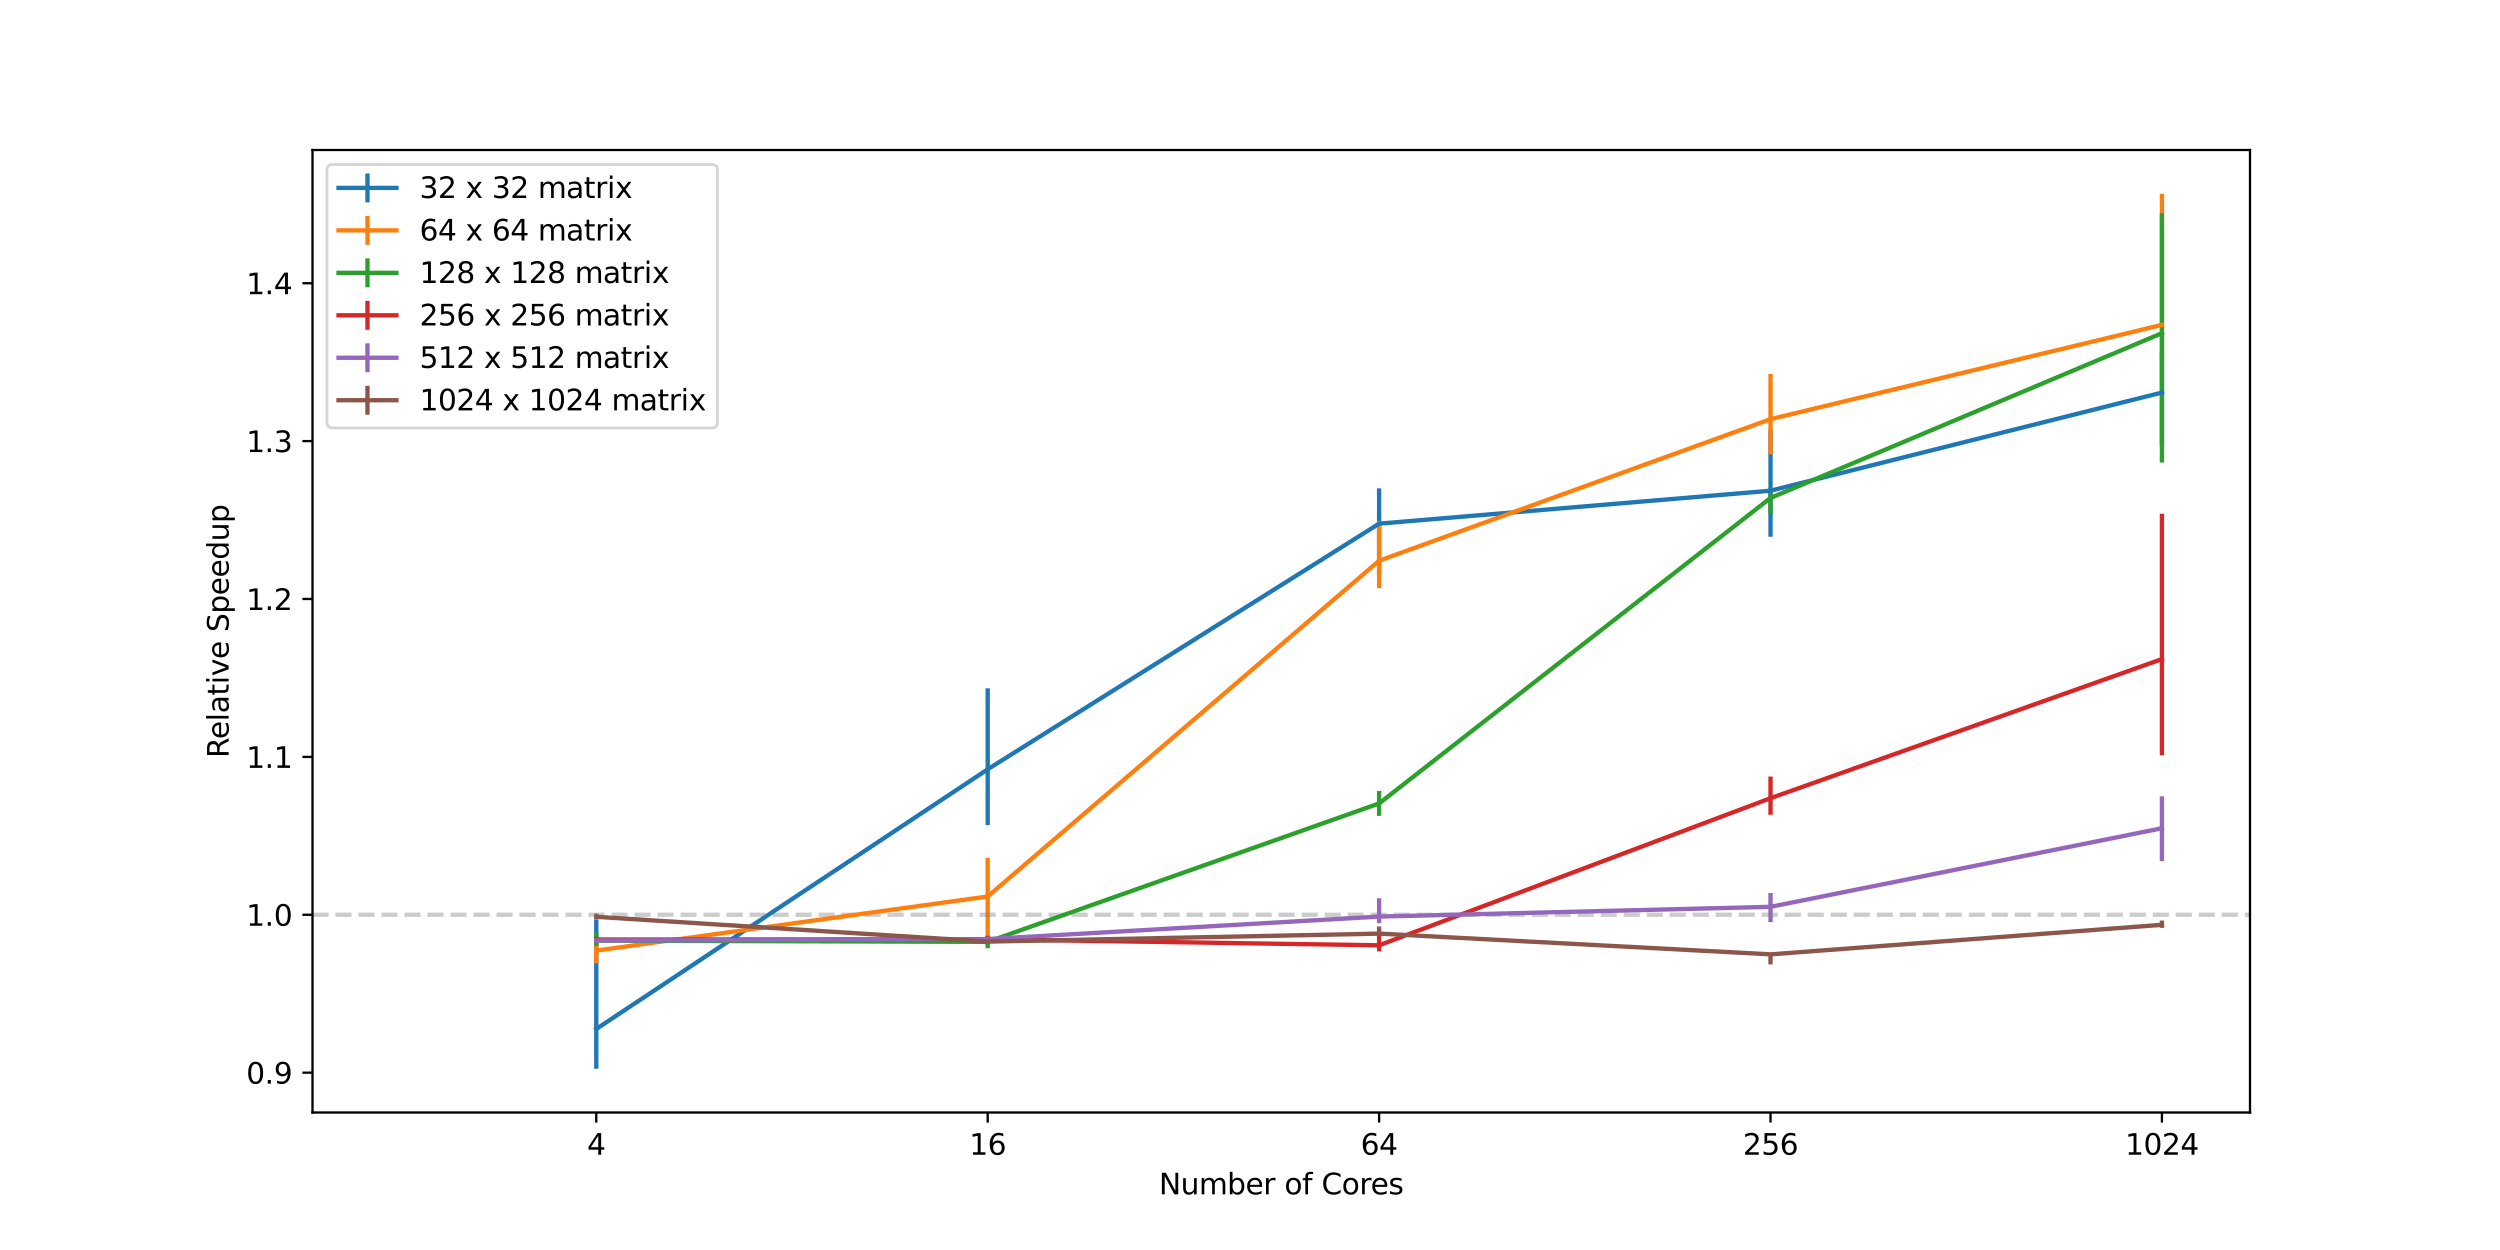 <?xml version="1.0" encoding="utf-8" standalone="no"?>
<!DOCTYPE svg PUBLIC "-//W3C//DTD SVG 1.1//EN"
  "http://www.w3.org/Graphics/SVG/1.1/DTD/svg11.dtd">
<svg xmlns:xlink="http://www.w3.org/1999/xlink" width="864pt" height="432pt" viewBox="0 0 864 432" xmlns="http://www.w3.org/2000/svg" version="1.1">
 <defs>
  <style type="text/css">*{stroke-linejoin: round; stroke-linecap: butt}</style>
 </defs>
 <g id="figure_1">
  <g id="patch_1">
   <path d="M 0 432 
L 864 432 
L 864 0 
L 0 0 
z
" style="fill: #ffffff"/>
  </g>
  <g id="axes_1">
   <g id="patch_2">
    <path d="M 108 384.48 
L 777.6 384.48 
L 777.6 51.84 
L 108 51.84 
z
" style="fill: #ffffff"/>
   </g>
   <g id="matplotlib.axis_1">
    <g id="xtick_1">
     <g id="line2d_1">
      <defs>
       <path id="mb543608d26" d="M 0 0 
L 0 3.5 
" style="stroke: #000000; stroke-width: 0.8"/>
      </defs>
      <g>
       <use xlink:href="#mb543608d26" x="206.073" y="384.48" style="stroke: #000000; stroke-width: 0.8"/>
      </g>
     </g>
     <g id="text_1">
      <!-- 4 -->
      <g transform="translate(202.891 399.078) scale(0.1 -0.1)">
       <defs>
        <path id="DejaVuSans-34" d="M 2419 4116 
L 825 1625 
L 2419 1625 
L 2419 4116 
z
M 2253 4666 
L 3047 4666 
L 3047 1625 
L 3713 1625 
L 3713 1100 
L 3047 1100 
L 3047 0 
L 2419 0 
L 2419 1100 
L 313 1100 
L 313 1709 
L 2253 4666 
z
" transform="scale(0.016)"/>
       </defs>
       <use xlink:href="#DejaVuSans-34"/>
      </g>
     </g>
    </g>
    <g id="xtick_2">
     <g id="line2d_2">
      <g>
       <use xlink:href="#mb543608d26" x="341.345" y="384.48" style="stroke: #000000; stroke-width: 0.8"/>
      </g>
     </g>
     <g id="text_2">
      <!-- 16 -->
      <g transform="translate(334.983 399.078) scale(0.1 -0.1)">
       <defs>
        <path id="DejaVuSans-31" d="M 794 531 
L 1825 531 
L 1825 4091 
L 703 3866 
L 703 4441 
L 1819 4666 
L 2450 4666 
L 2450 531 
L 3481 531 
L 3481 0 
L 794 0 
L 794 531 
z
" transform="scale(0.016)"/>
        <path id="DejaVuSans-36" d="M 2113 2584 
Q 1688 2584 1439 2293 
Q 1191 2003 1191 1497 
Q 1191 994 1439 701 
Q 1688 409 2113 409 
Q 2538 409 2786 701 
Q 3034 994 3034 1497 
Q 3034 2003 2786 2293 
Q 2538 2584 2113 2584 
z
M 3366 4563 
L 3366 3988 
Q 3128 4100 2886 4159 
Q 2644 4219 2406 4219 
Q 1781 4219 1451 3797 
Q 1122 3375 1075 2522 
Q 1259 2794 1537 2939 
Q 1816 3084 2150 3084 
Q 2853 3084 3261 2657 
Q 3669 2231 3669 1497 
Q 3669 778 3244 343 
Q 2819 -91 2113 -91 
Q 1303 -91 875 529 
Q 447 1150 447 2328 
Q 447 3434 972 4092 
Q 1497 4750 2381 4750 
Q 2619 4750 2861 4703 
Q 3103 4656 3366 4563 
z
" transform="scale(0.016)"/>
       </defs>
       <use xlink:href="#DejaVuSans-31"/>
       <use xlink:href="#DejaVuSans-36" x="63.623"/>
      </g>
     </g>
    </g>
    <g id="xtick_3">
     <g id="line2d_3">
      <g>
       <use xlink:href="#mb543608d26" x="476.618" y="384.48" style="stroke: #000000; stroke-width: 0.8"/>
      </g>
     </g>
     <g id="text_3">
      <!-- 64 -->
      <g transform="translate(470.256 399.078) scale(0.1 -0.1)">
       <use xlink:href="#DejaVuSans-36"/>
       <use xlink:href="#DejaVuSans-34" x="63.623"/>
      </g>
     </g>
    </g>
    <g id="xtick_4">
     <g id="line2d_4">
      <g>
       <use xlink:href="#mb543608d26" x="611.891" y="384.48" style="stroke: #000000; stroke-width: 0.8"/>
      </g>
     </g>
     <g id="text_4">
      <!-- 256 -->
      <g transform="translate(602.347 399.078) scale(0.1 -0.1)">
       <defs>
        <path id="DejaVuSans-32" d="M 1228 531 
L 3431 531 
L 3431 0 
L 469 0 
L 469 531 
Q 828 903 1448 1529 
Q 2069 2156 2228 2338 
Q 2531 2678 2651 2914 
Q 2772 3150 2772 3378 
Q 2772 3750 2511 3984 
Q 2250 4219 1831 4219 
Q 1534 4219 1204 4116 
Q 875 4013 500 3803 
L 500 4441 
Q 881 4594 1212 4672 
Q 1544 4750 1819 4750 
Q 2544 4750 2975 4387 
Q 3406 4025 3406 3419 
Q 3406 3131 3298 2873 
Q 3191 2616 2906 2266 
Q 2828 2175 2409 1742 
Q 1991 1309 1228 531 
z
" transform="scale(0.016)"/>
        <path id="DejaVuSans-35" d="M 691 4666 
L 3169 4666 
L 3169 4134 
L 1269 4134 
L 1269 2991 
Q 1406 3038 1543 3061 
Q 1681 3084 1819 3084 
Q 2600 3084 3056 2656 
Q 3513 2228 3513 1497 
Q 3513 744 3044 326 
Q 2575 -91 1722 -91 
Q 1428 -91 1123 -41 
Q 819 9 494 109 
L 494 744 
Q 775 591 1075 516 
Q 1375 441 1709 441 
Q 2250 441 2565 725 
Q 2881 1009 2881 1497 
Q 2881 1984 2565 2268 
Q 2250 2553 1709 2553 
Q 1456 2553 1204 2497 
Q 953 2441 691 2322 
L 691 4666 
z
" transform="scale(0.016)"/>
       </defs>
       <use xlink:href="#DejaVuSans-32"/>
       <use xlink:href="#DejaVuSans-35" x="63.623"/>
       <use xlink:href="#DejaVuSans-36" x="127.246"/>
      </g>
     </g>
    </g>
    <g id="xtick_5">
     <g id="line2d_5">
      <g>
       <use xlink:href="#mb543608d26" x="747.164" y="384.48" style="stroke: #000000; stroke-width: 0.8"/>
      </g>
     </g>
     <g id="text_5">
      <!-- 1024 -->
      <g transform="translate(734.439 399.078) scale(0.1 -0.1)">
       <defs>
        <path id="DejaVuSans-30" d="M 2034 4250 
Q 1547 4250 1301 3770 
Q 1056 3291 1056 2328 
Q 1056 1369 1301 889 
Q 1547 409 2034 409 
Q 2525 409 2770 889 
Q 3016 1369 3016 2328 
Q 3016 3291 2770 3770 
Q 2525 4250 2034 4250 
z
M 2034 4750 
Q 2819 4750 3233 4129 
Q 3647 3509 3647 2328 
Q 3647 1150 3233 529 
Q 2819 -91 2034 -91 
Q 1250 -91 836 529 
Q 422 1150 422 2328 
Q 422 3509 836 4129 
Q 1250 4750 2034 4750 
z
" transform="scale(0.016)"/>
       </defs>
       <use xlink:href="#DejaVuSans-31"/>
       <use xlink:href="#DejaVuSans-30" x="63.623"/>
       <use xlink:href="#DejaVuSans-32" x="127.246"/>
       <use xlink:href="#DejaVuSans-34" x="190.869"/>
      </g>
     </g>
    </g>
    <g id="text_6">
     <!-- Number of Cores -->
     <g transform="translate(400.541 412.757) scale(0.1 -0.1)">
      <defs>
       <path id="DejaVuSans-4e" d="M 628 4666 
L 1478 4666 
L 3547 763 
L 3547 4666 
L 4159 4666 
L 4159 0 
L 3309 0 
L 1241 3903 
L 1241 0 
L 628 0 
L 628 4666 
z
" transform="scale(0.016)"/>
       <path id="DejaVuSans-75" d="M 544 1381 
L 544 3500 
L 1119 3500 
L 1119 1403 
Q 1119 906 1312 657 
Q 1506 409 1894 409 
Q 2359 409 2629 706 
Q 2900 1003 2900 1516 
L 2900 3500 
L 3475 3500 
L 3475 0 
L 2900 0 
L 2900 538 
Q 2691 219 2414 64 
Q 2138 -91 1772 -91 
Q 1169 -91 856 284 
Q 544 659 544 1381 
z
M 1991 3584 
L 1991 3584 
z
" transform="scale(0.016)"/>
       <path id="DejaVuSans-6d" d="M 3328 2828 
Q 3544 3216 3844 3400 
Q 4144 3584 4550 3584 
Q 5097 3584 5394 3201 
Q 5691 2819 5691 2113 
L 5691 0 
L 5113 0 
L 5113 2094 
Q 5113 2597 4934 2840 
Q 4756 3084 4391 3084 
Q 3944 3084 3684 2787 
Q 3425 2491 3425 1978 
L 3425 0 
L 2847 0 
L 2847 2094 
Q 2847 2600 2669 2842 
Q 2491 3084 2119 3084 
Q 1678 3084 1418 2786 
Q 1159 2488 1159 1978 
L 1159 0 
L 581 0 
L 581 3500 
L 1159 3500 
L 1159 2956 
Q 1356 3278 1631 3431 
Q 1906 3584 2284 3584 
Q 2666 3584 2933 3390 
Q 3200 3197 3328 2828 
z
" transform="scale(0.016)"/>
       <path id="DejaVuSans-62" d="M 3116 1747 
Q 3116 2381 2855 2742 
Q 2594 3103 2138 3103 
Q 1681 3103 1420 2742 
Q 1159 2381 1159 1747 
Q 1159 1113 1420 752 
Q 1681 391 2138 391 
Q 2594 391 2855 752 
Q 3116 1113 3116 1747 
z
M 1159 2969 
Q 1341 3281 1617 3432 
Q 1894 3584 2278 3584 
Q 2916 3584 3314 3078 
Q 3713 2572 3713 1747 
Q 3713 922 3314 415 
Q 2916 -91 2278 -91 
Q 1894 -91 1617 61 
Q 1341 213 1159 525 
L 1159 0 
L 581 0 
L 581 4863 
L 1159 4863 
L 1159 2969 
z
" transform="scale(0.016)"/>
       <path id="DejaVuSans-65" d="M 3597 1894 
L 3597 1613 
L 953 1613 
Q 991 1019 1311 708 
Q 1631 397 2203 397 
Q 2534 397 2845 478 
Q 3156 559 3463 722 
L 3463 178 
Q 3153 47 2828 -22 
Q 2503 -91 2169 -91 
Q 1331 -91 842 396 
Q 353 884 353 1716 
Q 353 2575 817 3079 
Q 1281 3584 2069 3584 
Q 2775 3584 3186 3129 
Q 3597 2675 3597 1894 
z
M 3022 2063 
Q 3016 2534 2758 2815 
Q 2500 3097 2075 3097 
Q 1594 3097 1305 2825 
Q 1016 2553 972 2059 
L 3022 2063 
z
" transform="scale(0.016)"/>
       <path id="DejaVuSans-72" d="M 2631 2963 
Q 2534 3019 2420 3045 
Q 2306 3072 2169 3072 
Q 1681 3072 1420 2755 
Q 1159 2438 1159 1844 
L 1159 0 
L 581 0 
L 581 3500 
L 1159 3500 
L 1159 2956 
Q 1341 3275 1631 3429 
Q 1922 3584 2338 3584 
Q 2397 3584 2469 3576 
Q 2541 3569 2628 3553 
L 2631 2963 
z
" transform="scale(0.016)"/>
       <path id="DejaVuSans-20" transform="scale(0.016)"/>
       <path id="DejaVuSans-6f" d="M 1959 3097 
Q 1497 3097 1228 2736 
Q 959 2375 959 1747 
Q 959 1119 1226 758 
Q 1494 397 1959 397 
Q 2419 397 2687 759 
Q 2956 1122 2956 1747 
Q 2956 2369 2687 2733 
Q 2419 3097 1959 3097 
z
M 1959 3584 
Q 2709 3584 3137 3096 
Q 3566 2609 3566 1747 
Q 3566 888 3137 398 
Q 2709 -91 1959 -91 
Q 1206 -91 779 398 
Q 353 888 353 1747 
Q 353 2609 779 3096 
Q 1206 3584 1959 3584 
z
" transform="scale(0.016)"/>
       <path id="DejaVuSans-66" d="M 2375 4863 
L 2375 4384 
L 1825 4384 
Q 1516 4384 1395 4259 
Q 1275 4134 1275 3809 
L 1275 3500 
L 2222 3500 
L 2222 3053 
L 1275 3053 
L 1275 0 
L 697 0 
L 697 3053 
L 147 3053 
L 147 3500 
L 697 3500 
L 697 3744 
Q 697 4328 969 4595 
Q 1241 4863 1831 4863 
L 2375 4863 
z
" transform="scale(0.016)"/>
       <path id="DejaVuSans-43" d="M 4122 4306 
L 4122 3641 
Q 3803 3938 3442 4084 
Q 3081 4231 2675 4231 
Q 1875 4231 1450 3742 
Q 1025 3253 1025 2328 
Q 1025 1406 1450 917 
Q 1875 428 2675 428 
Q 3081 428 3442 575 
Q 3803 722 4122 1019 
L 4122 359 
Q 3791 134 3420 21 
Q 3050 -91 2638 -91 
Q 1578 -91 968 557 
Q 359 1206 359 2328 
Q 359 3453 968 4101 
Q 1578 4750 2638 4750 
Q 3056 4750 3426 4639 
Q 3797 4528 4122 4306 
z
" transform="scale(0.016)"/>
       <path id="DejaVuSans-73" d="M 2834 3397 
L 2834 2853 
Q 2591 2978 2328 3040 
Q 2066 3103 1784 3103 
Q 1356 3103 1142 2972 
Q 928 2841 928 2578 
Q 928 2378 1081 2264 
Q 1234 2150 1697 2047 
L 1894 2003 
Q 2506 1872 2764 1633 
Q 3022 1394 3022 966 
Q 3022 478 2636 193 
Q 2250 -91 1575 -91 
Q 1294 -91 989 -36 
Q 684 19 347 128 
L 347 722 
Q 666 556 975 473 
Q 1284 391 1588 391 
Q 1994 391 2212 530 
Q 2431 669 2431 922 
Q 2431 1156 2273 1281 
Q 2116 1406 1581 1522 
L 1381 1569 
Q 847 1681 609 1914 
Q 372 2147 372 2553 
Q 372 3047 722 3315 
Q 1072 3584 1716 3584 
Q 2034 3584 2315 3537 
Q 2597 3491 2834 3397 
z
" transform="scale(0.016)"/>
      </defs>
      <use xlink:href="#DejaVuSans-4e"/>
      <use xlink:href="#DejaVuSans-75" x="74.805"/>
      <use xlink:href="#DejaVuSans-6d" x="138.184"/>
      <use xlink:href="#DejaVuSans-62" x="235.596"/>
      <use xlink:href="#DejaVuSans-65" x="299.072"/>
      <use xlink:href="#DejaVuSans-72" x="360.596"/>
      <use xlink:href="#DejaVuSans-20" x="401.709"/>
      <use xlink:href="#DejaVuSans-6f" x="433.496"/>
      <use xlink:href="#DejaVuSans-66" x="494.678"/>
      <use xlink:href="#DejaVuSans-20" x="529.883"/>
      <use xlink:href="#DejaVuSans-43" x="561.67"/>
      <use xlink:href="#DejaVuSans-6f" x="631.494"/>
      <use xlink:href="#DejaVuSans-72" x="692.676"/>
      <use xlink:href="#DejaVuSans-65" x="731.539"/>
      <use xlink:href="#DejaVuSans-73" x="793.062"/>
     </g>
    </g>
   </g>
   <g id="matplotlib.axis_2">
    <g id="ytick_1">
     <g id="line2d_6">
      <defs>
       <path id="md55adf9abf" d="M 0 0 
L -3.5 0 
" style="stroke: #000000; stroke-width: 0.8"/>
      </defs>
      <g>
       <use xlink:href="#md55adf9abf" x="108" y="370.71" style="stroke: #000000; stroke-width: 0.8"/>
      </g>
     </g>
     <g id="text_7">
      <!-- 0.9 -->
      <g transform="translate(85.097 374.509) scale(0.1 -0.1)">
       <defs>
        <path id="DejaVuSans-2e" d="M 684 794 
L 1344 794 
L 1344 0 
L 684 0 
L 684 794 
z
" transform="scale(0.016)"/>
        <path id="DejaVuSans-39" d="M 703 97 
L 703 672 
Q 941 559 1184 500 
Q 1428 441 1663 441 
Q 2288 441 2617 861 
Q 2947 1281 2994 2138 
Q 2813 1869 2534 1725 
Q 2256 1581 1919 1581 
Q 1219 1581 811 2004 
Q 403 2428 403 3163 
Q 403 3881 828 4315 
Q 1253 4750 1959 4750 
Q 2769 4750 3195 4129 
Q 3622 3509 3622 2328 
Q 3622 1225 3098 567 
Q 2575 -91 1691 -91 
Q 1453 -91 1209 -44 
Q 966 3 703 97 
z
M 1959 2075 
Q 2384 2075 2632 2365 
Q 2881 2656 2881 3163 
Q 2881 3666 2632 3958 
Q 2384 4250 1959 4250 
Q 1534 4250 1286 3958 
Q 1038 3666 1038 3163 
Q 1038 2656 1286 2365 
Q 1534 2075 1959 2075 
z
" transform="scale(0.016)"/>
       </defs>
       <use xlink:href="#DejaVuSans-30"/>
       <use xlink:href="#DejaVuSans-2e" x="63.623"/>
       <use xlink:href="#DejaVuSans-39" x="95.41"/>
      </g>
     </g>
    </g>
    <g id="ytick_2">
     <g id="line2d_7">
      <g>
       <use xlink:href="#md55adf9abf" x="108" y="316.144" style="stroke: #000000; stroke-width: 0.8"/>
      </g>
     </g>
     <g id="text_8">
      <!-- 1.0 -->
      <g transform="translate(85.097 319.943) scale(0.1 -0.1)">
       <use xlink:href="#DejaVuSans-31"/>
       <use xlink:href="#DejaVuSans-2e" x="63.623"/>
       <use xlink:href="#DejaVuSans-30" x="95.41"/>
      </g>
     </g>
    </g>
    <g id="ytick_3">
     <g id="line2d_8">
      <g>
       <use xlink:href="#md55adf9abf" x="108" y="261.577" style="stroke: #000000; stroke-width: 0.8"/>
      </g>
     </g>
     <g id="text_9">
      <!-- 1.1 -->
      <g transform="translate(85.097 265.376) scale(0.1 -0.1)">
       <use xlink:href="#DejaVuSans-31"/>
       <use xlink:href="#DejaVuSans-2e" x="63.623"/>
       <use xlink:href="#DejaVuSans-31" x="95.41"/>
      </g>
     </g>
    </g>
    <g id="ytick_4">
     <g id="line2d_9">
      <g>
       <use xlink:href="#md55adf9abf" x="108" y="207.011" style="stroke: #000000; stroke-width: 0.8"/>
      </g>
     </g>
     <g id="text_10">
      <!-- 1.2 -->
      <g transform="translate(85.097 210.81) scale(0.1 -0.1)">
       <use xlink:href="#DejaVuSans-31"/>
       <use xlink:href="#DejaVuSans-2e" x="63.623"/>
       <use xlink:href="#DejaVuSans-32" x="95.41"/>
      </g>
     </g>
    </g>
    <g id="ytick_5">
     <g id="line2d_10">
      <g>
       <use xlink:href="#md55adf9abf" x="108" y="152.444" style="stroke: #000000; stroke-width: 0.8"/>
      </g>
     </g>
     <g id="text_11">
      <!-- 1.3 -->
      <g transform="translate(85.097 156.244) scale(0.1 -0.1)">
       <defs>
        <path id="DejaVuSans-33" d="M 2597 2516 
Q 3050 2419 3304 2112 
Q 3559 1806 3559 1356 
Q 3559 666 3084 287 
Q 2609 -91 1734 -91 
Q 1441 -91 1130 -33 
Q 819 25 488 141 
L 488 750 
Q 750 597 1062 519 
Q 1375 441 1716 441 
Q 2309 441 2620 675 
Q 2931 909 2931 1356 
Q 2931 1769 2642 2001 
Q 2353 2234 1838 2234 
L 1294 2234 
L 1294 2753 
L 1863 2753 
Q 2328 2753 2575 2939 
Q 2822 3125 2822 3475 
Q 2822 3834 2567 4026 
Q 2313 4219 1838 4219 
Q 1578 4219 1281 4162 
Q 984 4106 628 3988 
L 628 4550 
Q 988 4650 1302 4700 
Q 1616 4750 1894 4750 
Q 2613 4750 3031 4423 
Q 3450 4097 3450 3541 
Q 3450 3153 3228 2886 
Q 3006 2619 2597 2516 
z
" transform="scale(0.016)"/>
       </defs>
       <use xlink:href="#DejaVuSans-31"/>
       <use xlink:href="#DejaVuSans-2e" x="63.623"/>
       <use xlink:href="#DejaVuSans-33" x="95.41"/>
      </g>
     </g>
    </g>
    <g id="ytick_6">
     <g id="line2d_11">
      <g>
       <use xlink:href="#md55adf9abf" x="108" y="97.878" style="stroke: #000000; stroke-width: 0.8"/>
      </g>
     </g>
     <g id="text_12">
      <!-- 1.4 -->
      <g transform="translate(85.097 101.677) scale(0.1 -0.1)">
       <use xlink:href="#DejaVuSans-31"/>
       <use xlink:href="#DejaVuSans-2e" x="63.623"/>
       <use xlink:href="#DejaVuSans-34" x="95.41"/>
      </g>
     </g>
    </g>
    <g id="text_13">
     <!-- Relative Speedup -->
     <g transform="translate(79.017 261.932) rotate(-90) scale(0.1 -0.1)">
      <defs>
       <path id="DejaVuSans-52" d="M 2841 2188 
Q 3044 2119 3236 1894 
Q 3428 1669 3622 1275 
L 4263 0 
L 3584 0 
L 2988 1197 
Q 2756 1666 2539 1819 
Q 2322 1972 1947 1972 
L 1259 1972 
L 1259 0 
L 628 0 
L 628 4666 
L 2053 4666 
Q 2853 4666 3247 4331 
Q 3641 3997 3641 3322 
Q 3641 2881 3436 2590 
Q 3231 2300 2841 2188 
z
M 1259 4147 
L 1259 2491 
L 2053 2491 
Q 2509 2491 2742 2702 
Q 2975 2913 2975 3322 
Q 2975 3731 2742 3939 
Q 2509 4147 2053 4147 
L 1259 4147 
z
" transform="scale(0.016)"/>
       <path id="DejaVuSans-6c" d="M 603 4863 
L 1178 4863 
L 1178 0 
L 603 0 
L 603 4863 
z
" transform="scale(0.016)"/>
       <path id="DejaVuSans-61" d="M 2194 1759 
Q 1497 1759 1228 1600 
Q 959 1441 959 1056 
Q 959 750 1161 570 
Q 1363 391 1709 391 
Q 2188 391 2477 730 
Q 2766 1069 2766 1631 
L 2766 1759 
L 2194 1759 
z
M 3341 1997 
L 3341 0 
L 2766 0 
L 2766 531 
Q 2569 213 2275 61 
Q 1981 -91 1556 -91 
Q 1019 -91 701 211 
Q 384 513 384 1019 
Q 384 1609 779 1909 
Q 1175 2209 1959 2209 
L 2766 2209 
L 2766 2266 
Q 2766 2663 2505 2880 
Q 2244 3097 1772 3097 
Q 1472 3097 1187 3025 
Q 903 2953 641 2809 
L 641 3341 
Q 956 3463 1253 3523 
Q 1550 3584 1831 3584 
Q 2591 3584 2966 3190 
Q 3341 2797 3341 1997 
z
" transform="scale(0.016)"/>
       <path id="DejaVuSans-74" d="M 1172 4494 
L 1172 3500 
L 2356 3500 
L 2356 3053 
L 1172 3053 
L 1172 1153 
Q 1172 725 1289 603 
Q 1406 481 1766 481 
L 2356 481 
L 2356 0 
L 1766 0 
Q 1100 0 847 248 
Q 594 497 594 1153 
L 594 3053 
L 172 3053 
L 172 3500 
L 594 3500 
L 594 4494 
L 1172 4494 
z
" transform="scale(0.016)"/>
       <path id="DejaVuSans-69" d="M 603 3500 
L 1178 3500 
L 1178 0 
L 603 0 
L 603 3500 
z
M 603 4863 
L 1178 4863 
L 1178 4134 
L 603 4134 
L 603 4863 
z
" transform="scale(0.016)"/>
       <path id="DejaVuSans-76" d="M 191 3500 
L 800 3500 
L 1894 563 
L 2988 3500 
L 3597 3500 
L 2284 0 
L 1503 0 
L 191 3500 
z
" transform="scale(0.016)"/>
       <path id="DejaVuSans-53" d="M 3425 4513 
L 3425 3897 
Q 3066 4069 2747 4153 
Q 2428 4238 2131 4238 
Q 1616 4238 1336 4038 
Q 1056 3838 1056 3469 
Q 1056 3159 1242 3001 
Q 1428 2844 1947 2747 
L 2328 2669 
Q 3034 2534 3370 2195 
Q 3706 1856 3706 1288 
Q 3706 609 3251 259 
Q 2797 -91 1919 -91 
Q 1588 -91 1214 -16 
Q 841 59 441 206 
L 441 856 
Q 825 641 1194 531 
Q 1563 422 1919 422 
Q 2459 422 2753 634 
Q 3047 847 3047 1241 
Q 3047 1584 2836 1778 
Q 2625 1972 2144 2069 
L 1759 2144 
Q 1053 2284 737 2584 
Q 422 2884 422 3419 
Q 422 4038 858 4394 
Q 1294 4750 2059 4750 
Q 2388 4750 2728 4690 
Q 3069 4631 3425 4513 
z
" transform="scale(0.016)"/>
       <path id="DejaVuSans-70" d="M 1159 525 
L 1159 -1331 
L 581 -1331 
L 581 3500 
L 1159 3500 
L 1159 2969 
Q 1341 3281 1617 3432 
Q 1894 3584 2278 3584 
Q 2916 3584 3314 3078 
Q 3713 2572 3713 1747 
Q 3713 922 3314 415 
Q 2916 -91 2278 -91 
Q 1894 -91 1617 61 
Q 1341 213 1159 525 
z
M 3116 1747 
Q 3116 2381 2855 2742 
Q 2594 3103 2138 3103 
Q 1681 3103 1420 2742 
Q 1159 2381 1159 1747 
Q 1159 1113 1420 752 
Q 1681 391 2138 391 
Q 2594 391 2855 752 
Q 3116 1113 3116 1747 
z
" transform="scale(0.016)"/>
       <path id="DejaVuSans-64" d="M 2906 2969 
L 2906 4863 
L 3481 4863 
L 3481 0 
L 2906 0 
L 2906 525 
Q 2725 213 2448 61 
Q 2172 -91 1784 -91 
Q 1150 -91 751 415 
Q 353 922 353 1747 
Q 353 2572 751 3078 
Q 1150 3584 1784 3584 
Q 2172 3584 2448 3432 
Q 2725 3281 2906 2969 
z
M 947 1747 
Q 947 1113 1208 752 
Q 1469 391 1925 391 
Q 2381 391 2643 752 
Q 2906 1113 2906 1747 
Q 2906 2381 2643 2742 
Q 2381 3103 1925 3103 
Q 1469 3103 1208 2742 
Q 947 2381 947 1747 
z
" transform="scale(0.016)"/>
      </defs>
      <use xlink:href="#DejaVuSans-52"/>
      <use xlink:href="#DejaVuSans-65" x="64.982"/>
      <use xlink:href="#DejaVuSans-6c" x="126.506"/>
      <use xlink:href="#DejaVuSans-61" x="154.289"/>
      <use xlink:href="#DejaVuSans-74" x="215.568"/>
      <use xlink:href="#DejaVuSans-69" x="254.777"/>
      <use xlink:href="#DejaVuSans-76" x="282.561"/>
      <use xlink:href="#DejaVuSans-65" x="341.74"/>
      <use xlink:href="#DejaVuSans-20" x="403.264"/>
      <use xlink:href="#DejaVuSans-53" x="435.051"/>
      <use xlink:href="#DejaVuSans-70" x="498.527"/>
      <use xlink:href="#DejaVuSans-65" x="562.004"/>
      <use xlink:href="#DejaVuSans-65" x="623.527"/>
      <use xlink:href="#DejaVuSans-64" x="685.051"/>
      <use xlink:href="#DejaVuSans-75" x="748.527"/>
      <use xlink:href="#DejaVuSans-70" x="811.906"/>
     </g>
    </g>
   </g>
   <g id="LineCollection_1">
    <path d="M 206.073 369.36 
L 206.073 317.694 
" clip-path="url(#p2d67163e2c)" style="fill: none; stroke: #1f77b4; stroke-width: 1.5"/>
    <path d="M 341.345 285.161 
L 341.345 237.896 
" clip-path="url(#p2d67163e2c)" style="fill: none; stroke: #1f77b4; stroke-width: 1.5"/>
    <path d="M 476.618 198.743 
L 476.618 168.757 
" clip-path="url(#p2d67163e2c)" style="fill: none; stroke: #1f77b4; stroke-width: 1.5"/>
    <path d="M 611.891 185.505 
L 611.891 148.512 
" clip-path="url(#p2d67163e2c)" style="fill: none; stroke: #1f77b4; stroke-width: 1.5"/>
    <path d="M 747.164 154.108 
L 747.164 121.748 
" clip-path="url(#p2d67163e2c)" style="fill: none; stroke: #1f77b4; stroke-width: 1.5"/>
   </g>
   <g id="LineCollection_2">
    <path d="M 206.073 332.935 
L 206.073 325.014 
" clip-path="url(#p2d67163e2c)" style="fill: none; stroke: #ff7f0e; stroke-width: 1.5"/>
    <path d="M 341.345 326.795 
L 341.345 296.479 
" clip-path="url(#p2d67163e2c)" style="fill: none; stroke: #ff7f0e; stroke-width: 1.5"/>
    <path d="M 476.618 203.257 
L 476.618 180.03 
" clip-path="url(#p2d67163e2c)" style="fill: none; stroke: #ff7f0e; stroke-width: 1.5"/>
    <path d="M 611.891 157.06 
L 611.891 129.181 
" clip-path="url(#p2d67163e2c)" style="fill: none; stroke: #ff7f0e; stroke-width: 1.5"/>
    <path d="M 747.164 124.705 
L 747.164 66.96 
" clip-path="url(#p2d67163e2c)" style="fill: none; stroke: #ff7f0e; stroke-width: 1.5"/>
   </g>
   <g id="LineCollection_3">
    <path d="M 206.073 326.87 
L 206.073 322.338 
" clip-path="url(#p2d67163e2c)" style="fill: none; stroke: #2ca02c; stroke-width: 1.5"/>
    <path d="M 341.345 327.719 
L 341.345 323.351 
" clip-path="url(#p2d67163e2c)" style="fill: none; stroke: #2ca02c; stroke-width: 1.5"/>
    <path d="M 476.618 281.975 
L 476.618 273.365 
" clip-path="url(#p2d67163e2c)" style="fill: none; stroke: #2ca02c; stroke-width: 1.5"/>
    <path d="M 611.891 177.639 
L 611.891 168.73 
" clip-path="url(#p2d67163e2c)" style="fill: none; stroke: #2ca02c; stroke-width: 1.5"/>
    <path d="M 747.164 159.867 
L 747.164 73.694 
" clip-path="url(#p2d67163e2c)" style="fill: none; stroke: #2ca02c; stroke-width: 1.5"/>
   </g>
   <g id="LineCollection_4">
    <path d="M 206.073 325.559 
L 206.073 323.842 
" clip-path="url(#p2d67163e2c)" style="fill: none; stroke: #d62728; stroke-width: 1.5"/>
    <path d="M 341.345 325.196 
L 341.345 323.542 
" clip-path="url(#p2d67163e2c)" style="fill: none; stroke: #d62728; stroke-width: 1.5"/>
    <path d="M 476.618 328.801 
L 476.618 322.719 
" clip-path="url(#p2d67163e2c)" style="fill: none; stroke: #d62728; stroke-width: 1.5"/>
    <path d="M 611.891 281.594 
L 611.891 268.365 
" clip-path="url(#p2d67163e2c)" style="fill: none; stroke: #d62728; stroke-width: 1.5"/>
    <path d="M 747.164 261.013 
L 747.164 177.557 
" clip-path="url(#p2d67163e2c)" style="fill: none; stroke: #d62728; stroke-width: 1.5"/>
   </g>
   <g id="LineCollection_5">
    <path d="M 206.073 325.665 
L 206.073 324.36 
" clip-path="url(#p2d67163e2c)" style="fill: none; stroke: #9467bd; stroke-width: 1.5"/>
    <path d="M 341.345 325.484 
L 341.345 324.248 
" clip-path="url(#p2d67163e2c)" style="fill: none; stroke: #9467bd; stroke-width: 1.5"/>
    <path d="M 476.618 319.048 
L 476.618 310.44 
" clip-path="url(#p2d67163e2c)" style="fill: none; stroke: #9467bd; stroke-width: 1.5"/>
    <path d="M 611.891 318.693 
L 611.891 308.63 
" clip-path="url(#p2d67163e2c)" style="fill: none; stroke: #9467bd; stroke-width: 1.5"/>
    <path d="M 747.164 297.609 
L 747.164 275.223 
" clip-path="url(#p2d67163e2c)" style="fill: none; stroke: #9467bd; stroke-width: 1.5"/>
   </g>
   <g id="LineCollection_6">
    <path d="M 206.073 317.098 
L 206.073 315.751 
" clip-path="url(#p2d67163e2c)" style="fill: none; stroke: #8c564b; stroke-width: 1.5"/>
    <path d="M 341.345 325.426 
L 341.345 325.194 
" clip-path="url(#p2d67163e2c)" style="fill: none; stroke: #8c564b; stroke-width: 1.5"/>
    <path d="M 476.618 322.788 
L 476.618 320.184 
" clip-path="url(#p2d67163e2c)" style="fill: none; stroke: #8c564b; stroke-width: 1.5"/>
    <path d="M 611.891 333.299 
L 611.891 329.357 
" clip-path="url(#p2d67163e2c)" style="fill: none; stroke: #8c564b; stroke-width: 1.5"/>
    <path d="M 747.164 320.669 
L 747.164 318.126 
" clip-path="url(#p2d67163e2c)" style="fill: none; stroke: #8c564b; stroke-width: 1.5"/>
   </g>
   <g id="line2d_12">
    <path d="M 108 316.144 
L 777.6 316.144 
" clip-path="url(#p2d67163e2c)" style="fill: none; stroke-dasharray: 5.55,2.4; stroke-dashoffset: 0; stroke: #808080; stroke-opacity: 0.4; stroke-width: 1.5"/>
   </g>
   <g id="line2d_13">
    <path d="M 206.073 355.606 
L 341.345 265.867 
L 476.618 180.97 
L 611.891 169.587 
L 747.164 135.66 
" clip-path="url(#p2d67163e2c)" style="fill: none; stroke: #1f77b4; stroke-width: 1.5; stroke-linecap: square"/>
   </g>
   <g id="line2d_14">
    <path d="M 206.073 328.518 
L 341.345 309.825 
L 476.618 193.779 
L 611.891 144.853 
L 747.164 112.27 
" clip-path="url(#p2d67163e2c)" style="fill: none; stroke: #ff7f0e; stroke-width: 1.5; stroke-linecap: square"/>
   </g>
   <g id="line2d_15">
    <path d="M 206.073 325.086 
L 341.345 325.502 
L 476.618 277.662 
L 611.891 172.082 
L 747.164 115.142 
" clip-path="url(#p2d67163e2c)" style="fill: none; stroke: #2ca02c; stroke-width: 1.5; stroke-linecap: square"/>
   </g>
   <g id="line2d_16">
    <path d="M 206.073 324.695 
L 341.345 324.633 
L 476.618 326.7 
L 611.891 275.854 
L 747.164 227.776 
" clip-path="url(#p2d67163e2c)" style="fill: none; stroke: #d62728; stroke-width: 1.5; stroke-linecap: square"/>
   </g>
   <g id="line2d_17">
    <path d="M 206.073 325.069 
L 341.345 324.538 
L 476.618 316.764 
L 611.891 313.394 
L 747.164 286.241 
" clip-path="url(#p2d67163e2c)" style="fill: none; stroke: #9467bd; stroke-width: 1.5; stroke-linecap: square"/>
   </g>
   <g id="line2d_18">
    <path d="M 206.073 316.861 
L 341.345 325.418 
L 476.618 322.66 
L 611.891 329.823 
L 747.164 319.607 
" clip-path="url(#p2d67163e2c)" style="fill: none; stroke: #8c564b; stroke-width: 1.5; stroke-linecap: square"/>
   </g>
   <g id="patch_3">
    <path d="M 108 384.48 
L 108 51.84 
" style="fill: none; stroke: #000000; stroke-width: 0.8; stroke-linejoin: miter; stroke-linecap: square"/>
   </g>
   <g id="patch_4">
    <path d="M 777.6 384.48 
L 777.6 51.84 
" style="fill: none; stroke: #000000; stroke-width: 0.8; stroke-linejoin: miter; stroke-linecap: square"/>
   </g>
   <g id="patch_5">
    <path d="M 108 384.48 
L 777.6 384.48 
" style="fill: none; stroke: #000000; stroke-width: 0.8; stroke-linejoin: miter; stroke-linecap: square"/>
   </g>
   <g id="patch_6">
    <path d="M 108 51.84 
L 777.6 51.84 
" style="fill: none; stroke: #000000; stroke-width: 0.8; stroke-linejoin: miter; stroke-linecap: square"/>
   </g>
   <g id="legend_1">
    <g id="patch_7">
     <path d="M 115 147.909 
L 245.95 147.909 
Q 247.95 147.909 247.95 145.909 
L 247.95 58.84 
Q 247.95 56.84 245.95 56.84 
L 115 56.84 
Q 113 56.84 113 58.84 
L 113 145.909 
Q 113 147.909 115 147.909 
z
" style="fill: #ffffff; opacity: 0.8; stroke: #cccccc; stroke-linejoin: miter"/>
    </g>
    <g id="LineCollection_7">
     <path d="M 127 69.938 
L 127 59.938 
" style="fill: none; stroke: #1f77b4; stroke-width: 1.5"/>
    </g>
    <g id="line2d_19">
     <path d="M 117 64.938 
L 137 64.938 
" style="fill: none; stroke: #1f77b4; stroke-width: 1.5; stroke-linecap: square"/>
    </g>
    <g id="line2d_20"/>
    <g id="text_14">
     <!-- 32 x 32 matrix -->
     <g transform="translate(145 68.438) scale(0.1 -0.1)">
      <defs>
       <path id="DejaVuSans-78" d="M 3513 3500 
L 2247 1797 
L 3578 0 
L 2900 0 
L 1881 1375 
L 863 0 
L 184 0 
L 1544 1831 
L 300 3500 
L 978 3500 
L 1906 2253 
L 2834 3500 
L 3513 3500 
z
" transform="scale(0.016)"/>
      </defs>
      <use xlink:href="#DejaVuSans-33"/>
      <use xlink:href="#DejaVuSans-32" x="63.623"/>
      <use xlink:href="#DejaVuSans-20" x="127.246"/>
      <use xlink:href="#DejaVuSans-78" x="159.033"/>
      <use xlink:href="#DejaVuSans-20" x="218.213"/>
      <use xlink:href="#DejaVuSans-33" x="250"/>
      <use xlink:href="#DejaVuSans-32" x="313.623"/>
      <use xlink:href="#DejaVuSans-20" x="377.246"/>
      <use xlink:href="#DejaVuSans-6d" x="409.033"/>
      <use xlink:href="#DejaVuSans-61" x="506.445"/>
      <use xlink:href="#DejaVuSans-74" x="567.725"/>
      <use xlink:href="#DejaVuSans-72" x="606.934"/>
      <use xlink:href="#DejaVuSans-69" x="648.047"/>
      <use xlink:href="#DejaVuSans-78" x="675.83"/>
     </g>
    </g>
    <g id="LineCollection_8">
     <path d="M 127 84.617 
L 127 74.617 
" style="fill: none; stroke: #ff7f0e; stroke-width: 1.5"/>
    </g>
    <g id="line2d_21">
     <path d="M 117 79.617 
L 137 79.617 
" style="fill: none; stroke: #ff7f0e; stroke-width: 1.5; stroke-linecap: square"/>
    </g>
    <g id="line2d_22"/>
    <g id="text_15">
     <!-- 64 x 64 matrix -->
     <g transform="translate(145 83.117) scale(0.1 -0.1)">
      <use xlink:href="#DejaVuSans-36"/>
      <use xlink:href="#DejaVuSans-34" x="63.623"/>
      <use xlink:href="#DejaVuSans-20" x="127.246"/>
      <use xlink:href="#DejaVuSans-78" x="159.033"/>
      <use xlink:href="#DejaVuSans-20" x="218.213"/>
      <use xlink:href="#DejaVuSans-36" x="250"/>
      <use xlink:href="#DejaVuSans-34" x="313.623"/>
      <use xlink:href="#DejaVuSans-20" x="377.246"/>
      <use xlink:href="#DejaVuSans-6d" x="409.033"/>
      <use xlink:href="#DejaVuSans-61" x="506.445"/>
      <use xlink:href="#DejaVuSans-74" x="567.725"/>
      <use xlink:href="#DejaVuSans-72" x="606.934"/>
      <use xlink:href="#DejaVuSans-69" x="648.047"/>
      <use xlink:href="#DejaVuSans-78" x="675.83"/>
     </g>
    </g>
    <g id="LineCollection_9">
     <path d="M 127 99.295 
L 127 89.295 
" style="fill: none; stroke: #2ca02c; stroke-width: 1.5"/>
    </g>
    <g id="line2d_23">
     <path d="M 117 94.295 
L 137 94.295 
" style="fill: none; stroke: #2ca02c; stroke-width: 1.5; stroke-linecap: square"/>
    </g>
    <g id="line2d_24"/>
    <g id="text_16">
     <!-- 128 x 128 matrix -->
     <g transform="translate(145 97.795) scale(0.1 -0.1)">
      <defs>
       <path id="DejaVuSans-38" d="M 2034 2216 
Q 1584 2216 1326 1975 
Q 1069 1734 1069 1313 
Q 1069 891 1326 650 
Q 1584 409 2034 409 
Q 2484 409 2743 651 
Q 3003 894 3003 1313 
Q 3003 1734 2745 1975 
Q 2488 2216 2034 2216 
z
M 1403 2484 
Q 997 2584 770 2862 
Q 544 3141 544 3541 
Q 544 4100 942 4425 
Q 1341 4750 2034 4750 
Q 2731 4750 3128 4425 
Q 3525 4100 3525 3541 
Q 3525 3141 3298 2862 
Q 3072 2584 2669 2484 
Q 3125 2378 3379 2068 
Q 3634 1759 3634 1313 
Q 3634 634 3220 271 
Q 2806 -91 2034 -91 
Q 1263 -91 848 271 
Q 434 634 434 1313 
Q 434 1759 690 2068 
Q 947 2378 1403 2484 
z
M 1172 3481 
Q 1172 3119 1398 2916 
Q 1625 2713 2034 2713 
Q 2441 2713 2670 2916 
Q 2900 3119 2900 3481 
Q 2900 3844 2670 4047 
Q 2441 4250 2034 4250 
Q 1625 4250 1398 4047 
Q 1172 3844 1172 3481 
z
" transform="scale(0.016)"/>
      </defs>
      <use xlink:href="#DejaVuSans-31"/>
      <use xlink:href="#DejaVuSans-32" x="63.623"/>
      <use xlink:href="#DejaVuSans-38" x="127.246"/>
      <use xlink:href="#DejaVuSans-20" x="190.869"/>
      <use xlink:href="#DejaVuSans-78" x="222.656"/>
      <use xlink:href="#DejaVuSans-20" x="281.836"/>
      <use xlink:href="#DejaVuSans-31" x="313.623"/>
      <use xlink:href="#DejaVuSans-32" x="377.246"/>
      <use xlink:href="#DejaVuSans-38" x="440.869"/>
      <use xlink:href="#DejaVuSans-20" x="504.492"/>
      <use xlink:href="#DejaVuSans-6d" x="536.279"/>
      <use xlink:href="#DejaVuSans-61" x="633.691"/>
      <use xlink:href="#DejaVuSans-74" x="694.971"/>
      <use xlink:href="#DejaVuSans-72" x="734.18"/>
      <use xlink:href="#DejaVuSans-69" x="775.293"/>
      <use xlink:href="#DejaVuSans-78" x="803.076"/>
     </g>
    </g>
    <g id="LineCollection_10">
     <path d="M 127 113.973 
L 127 103.973 
" style="fill: none; stroke: #d62728; stroke-width: 1.5"/>
    </g>
    <g id="line2d_25">
     <path d="M 117 108.973 
L 137 108.973 
" style="fill: none; stroke: #d62728; stroke-width: 1.5; stroke-linecap: square"/>
    </g>
    <g id="line2d_26"/>
    <g id="text_17">
     <!-- 256 x 256 matrix -->
     <g transform="translate(145 112.473) scale(0.1 -0.1)">
      <use xlink:href="#DejaVuSans-32"/>
      <use xlink:href="#DejaVuSans-35" x="63.623"/>
      <use xlink:href="#DejaVuSans-36" x="127.246"/>
      <use xlink:href="#DejaVuSans-20" x="190.869"/>
      <use xlink:href="#DejaVuSans-78" x="222.656"/>
      <use xlink:href="#DejaVuSans-20" x="281.836"/>
      <use xlink:href="#DejaVuSans-32" x="313.623"/>
      <use xlink:href="#DejaVuSans-35" x="377.246"/>
      <use xlink:href="#DejaVuSans-36" x="440.869"/>
      <use xlink:href="#DejaVuSans-20" x="504.492"/>
      <use xlink:href="#DejaVuSans-6d" x="536.279"/>
      <use xlink:href="#DejaVuSans-61" x="633.691"/>
      <use xlink:href="#DejaVuSans-74" x="694.971"/>
      <use xlink:href="#DejaVuSans-72" x="734.18"/>
      <use xlink:href="#DejaVuSans-69" x="775.293"/>
      <use xlink:href="#DejaVuSans-78" x="803.076"/>
     </g>
    </g>
    <g id="LineCollection_11">
     <path d="M 127 128.651 
L 127 118.651 
" style="fill: none; stroke: #9467bd; stroke-width: 1.5"/>
    </g>
    <g id="line2d_27">
     <path d="M 117 123.651 
L 137 123.651 
" style="fill: none; stroke: #9467bd; stroke-width: 1.5; stroke-linecap: square"/>
    </g>
    <g id="line2d_28"/>
    <g id="text_18">
     <!-- 512 x 512 matrix -->
     <g transform="translate(145 127.151) scale(0.1 -0.1)">
      <use xlink:href="#DejaVuSans-35"/>
      <use xlink:href="#DejaVuSans-31" x="63.623"/>
      <use xlink:href="#DejaVuSans-32" x="127.246"/>
      <use xlink:href="#DejaVuSans-20" x="190.869"/>
      <use xlink:href="#DejaVuSans-78" x="222.656"/>
      <use xlink:href="#DejaVuSans-20" x="281.836"/>
      <use xlink:href="#DejaVuSans-35" x="313.623"/>
      <use xlink:href="#DejaVuSans-31" x="377.246"/>
      <use xlink:href="#DejaVuSans-32" x="440.869"/>
      <use xlink:href="#DejaVuSans-20" x="504.492"/>
      <use xlink:href="#DejaVuSans-6d" x="536.279"/>
      <use xlink:href="#DejaVuSans-61" x="633.691"/>
      <use xlink:href="#DejaVuSans-74" x="694.971"/>
      <use xlink:href="#DejaVuSans-72" x="734.18"/>
      <use xlink:href="#DejaVuSans-69" x="775.293"/>
      <use xlink:href="#DejaVuSans-78" x="803.076"/>
     </g>
    </g>
    <g id="LineCollection_12">
     <path d="M 127 143.329 
L 127 133.329 
" style="fill: none; stroke: #8c564b; stroke-width: 1.5"/>
    </g>
    <g id="line2d_29">
     <path d="M 117 138.329 
L 137 138.329 
" style="fill: none; stroke: #8c564b; stroke-width: 1.5; stroke-linecap: square"/>
    </g>
    <g id="line2d_30"/>
    <g id="text_19">
     <!-- 1024 x 1024 matrix -->
     <g transform="translate(145 141.829) scale(0.1 -0.1)">
      <use xlink:href="#DejaVuSans-31"/>
      <use xlink:href="#DejaVuSans-30" x="63.623"/>
      <use xlink:href="#DejaVuSans-32" x="127.246"/>
      <use xlink:href="#DejaVuSans-34" x="190.869"/>
      <use xlink:href="#DejaVuSans-20" x="254.492"/>
      <use xlink:href="#DejaVuSans-78" x="286.279"/>
      <use xlink:href="#DejaVuSans-20" x="345.459"/>
      <use xlink:href="#DejaVuSans-31" x="377.246"/>
      <use xlink:href="#DejaVuSans-30" x="440.869"/>
      <use xlink:href="#DejaVuSans-32" x="504.492"/>
      <use xlink:href="#DejaVuSans-34" x="568.115"/>
      <use xlink:href="#DejaVuSans-20" x="631.738"/>
      <use xlink:href="#DejaVuSans-6d" x="663.525"/>
      <use xlink:href="#DejaVuSans-61" x="760.938"/>
      <use xlink:href="#DejaVuSans-74" x="822.217"/>
      <use xlink:href="#DejaVuSans-72" x="861.426"/>
      <use xlink:href="#DejaVuSans-69" x="902.539"/>
      <use xlink:href="#DejaVuSans-78" x="930.322"/>
     </g>
    </g>
   </g>
  </g>
 </g>
 <defs>
  <clipPath id="p2d67163e2c">
   <rect x="108" y="51.84" width="669.6" height="332.64"/>
  </clipPath>
 </defs>
</svg>
